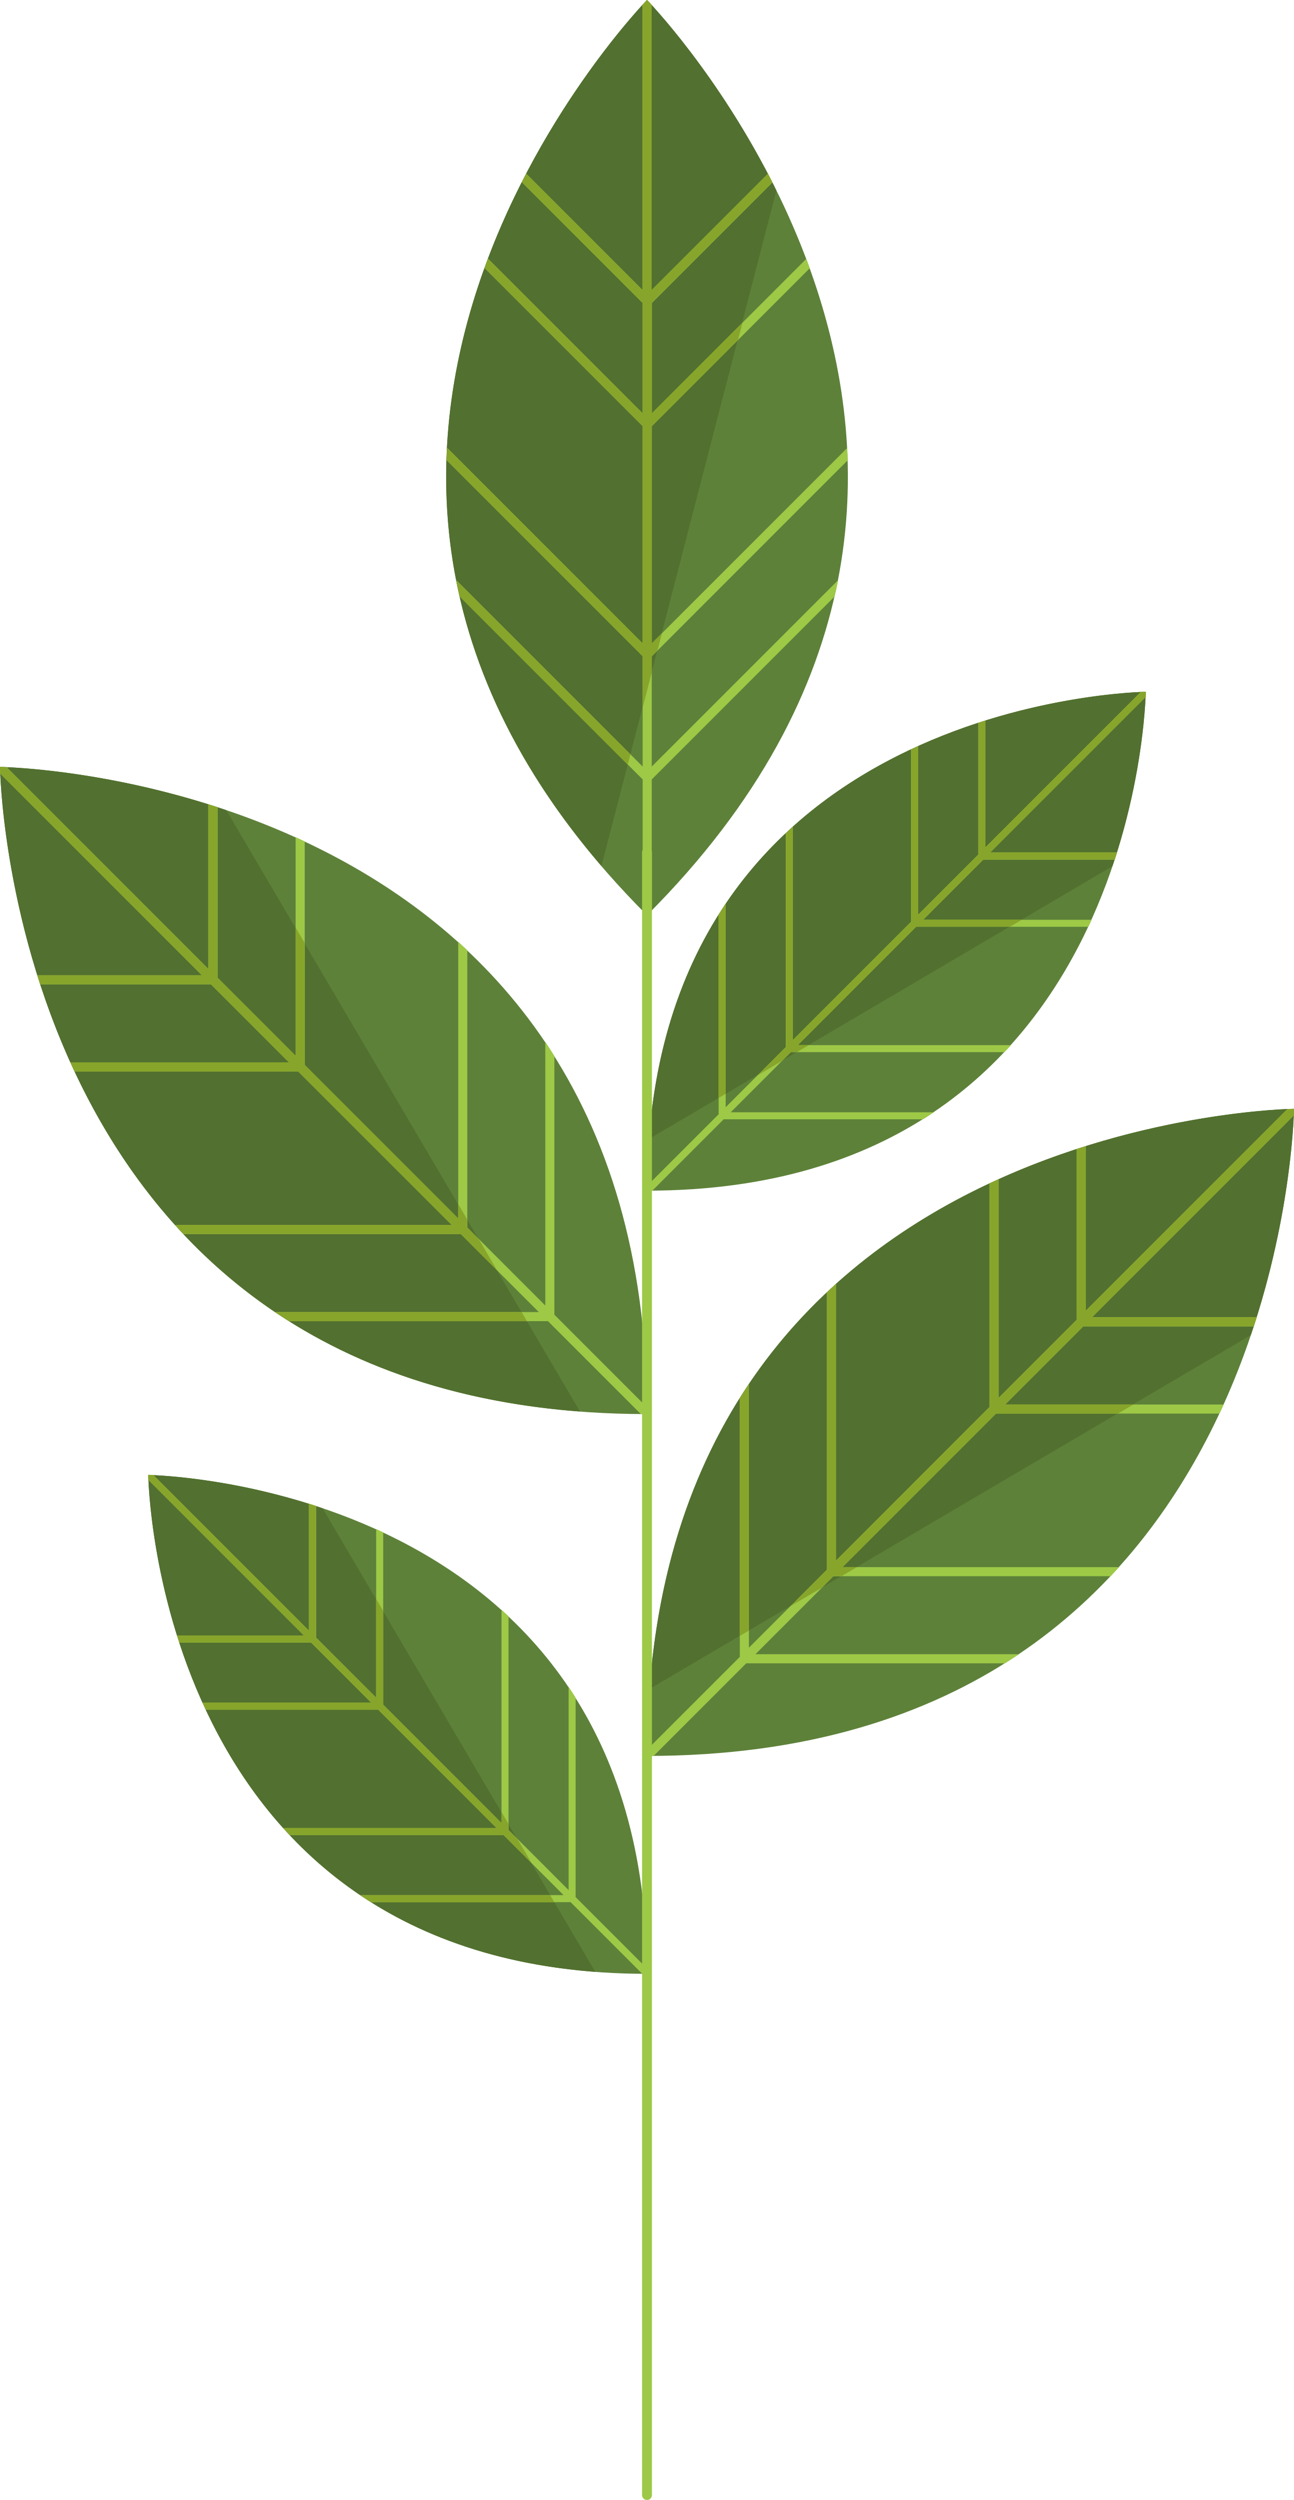 <?xml version="1.0" encoding="UTF-8"?>
<svg id="Layer_2" xmlns="http://www.w3.org/2000/svg" viewBox="0 0 130.92 252.88">
  <defs>
    <style>
      .cls-1 {
        fill: #5d8139;
      }

      .cls-2 {
        fill: #52702f;
      }

      .cls-3 {
        fill: #9dc947;
      }

      .cls-4 {
        fill: #87a52b;
      }
    </style>
  </defs>
  <g id="OBJECTS">
    <g>
      <g>
        <g>
          <g>
            <path class="cls-1" d="M65.46,0s-45.73,46.84,0,92.58c45.73-45.73,0-92.58,0-92.58Z"/>
            <path class="cls-2" d="M65.46,0s-42.46,43.51-4.61,87.6l17.7-68.33C72.72,7.44,65.46,0,65.46,0Z"/>
          </g>
          <g>
            <path class="cls-3" d="M78.14,18.43c-.15-.29-.3-.57-.44-.86l-11.77,11.77V.49c-.29-.32-.46-.49-.46-.49,0,0-.17.17-.46.49v28.85l-11.77-11.77c-.15.28-.3.57-.44.86l12.22,12.22v11.16l-15.64-15.64c-.12.31-.24.63-.35.95l15.99,15.99v21.97l-19.78-19.78c-.02.42-.04.83-.05,1.25l19.83,19.83v11.16l-18.86-18.86c.11.55.23,1.1.36,1.66l18.5,18.5v13.26c.16.16.3.32.46.48.16-.16.3-.32.46-.48v-13.26l18.5-18.5c.13-.55.25-1.11.36-1.66l-18.86,18.86v-11.15l19.83-19.83c-.01-.42-.03-.84-.05-1.25l-19.78,19.78v-21.97l15.99-15.99c-.12-.32-.23-.64-.35-.95l-15.64,15.64v-11.16l12.22-12.22Z"/>
            <g>
              <path class="cls-4" d="M65.92,30.65l12.22-12.22c-.15-.29-.3-.57-.44-.86l-11.77,11.77V.49c-.29-.32-.46-.49-.46-.49,0,0-.17.17-.46.49v28.85l-11.77-11.77c-.15.28-.3.57-.44.86l12.22,12.22v11.16l-15.64-15.64c-.12.31-.24.63-.35.95l15.99,15.99v21.97l-19.78-19.78c-.02.42-.04.83-.05,1.25l19.83,19.83v5.21l.92-3.56v-1.65l.58-.58.46-1.76-1.03,1.03v-21.97l8.72-8.72.46-1.76-9.17,9.17v-11.16Z"/>
              <path class="cls-4" d="M46.14,58.68c.11.55.23,1.1.36,1.66l17.01,17.01.27-1.03-17.63-17.63Z"/>
            </g>
          </g>
        </g>
        <g>
          <g>
            <path class="cls-1" d="M130.92,112.16s-65.46.78-65.46,65.46c64.68,0,65.46-65.46,65.46-65.46Z"/>
            <path class="cls-2" d="M130.92,112.16s-60.79.74-65.2,58.68l60.83-35.79c4.24-12.5,4.37-22.89,4.37-22.89Z"/>
          </g>
          <g>
            <path class="cls-3" d="M126.85,134.16c.1-.31.2-.62.29-.92h-16.65s20.4-20.4,20.4-20.4c.02-.44.02-.67.02-.67,0,0-.24,0-.67.02l-20.4,20.4v-16.65c-.31.1-.61.19-.92.29v17.28s-7.89,7.89-7.89,7.89v-22.12c-.31.14-.61.28-.92.43v22.61s-15.53,15.54-15.53,15.54v-27.98c-.31.28-.62.56-.92.85v28.05s-7.89,7.89-7.89,7.89v-26.67c-.31.47-.62.94-.92,1.43v26.17s-9.38,9.38-9.38,9.38c0,.22-.01.44-.01.66.22,0,.44,0,.66-.01l9.38-9.38h26.17c.48-.3.96-.61,1.43-.92h-26.67l7.89-7.89h28.05c.29-.31.57-.61.85-.92h-27.98l15.53-15.53h22.61c.14-.31.29-.61.43-.92h-22.12s7.89-7.89,7.89-7.89h17.28Z"/>
            <g>
              <path class="cls-4" d="M109.58,134.16h17.28c.1-.31.2-.62.29-.92h-16.65s20.4-20.4,20.4-20.4c.02-.44.02-.67.02-.67,0,0-.24,0-.67.02l-20.4,20.4v-16.65c-.31.1-.61.19-.92.29v17.28s-7.89,7.89-7.89,7.89v-22.12c-.31.14-.61.28-.92.43v22.61s-15.53,15.54-15.53,15.54v-27.98c-.31.28-.62.56-.92.85v28.05s-3.68,3.68-3.68,3.68l3.17-1.86,1.17-1.17h.82l1.57-.92h-1.46l15.53-15.53h12.33s1.57-.92,1.57-.92h-12.97s7.89-7.89,7.89-7.89Z"/>
              <path class="cls-4" d="M75.77,139.99c-.31.47-.62.94-.92,1.43v24.06s.92-.54.92-.54v-24.94Z"/>
            </g>
          </g>
        </g>
        <g>
          <g>
            <path class="cls-1" d="M0,77.58s.78,65.46,65.46,65.46C65.46,78.37,0,77.58,0,77.58Z"/>
            <path class="cls-2" d="M0,77.58s.74,60.79,58.68,65.2l-35.79-60.83c-12.5-4.24-22.89-4.37-22.89-4.37Z"/>
          </g>
          <g>
            <path class="cls-3" d="M22,81.65c-.31-.1-.62-.2-.92-.29v16.65S.67,77.6.67,77.6c-.44-.02-.67-.02-.67-.02,0,0,0,.24.02.67l20.4,20.4H3.77c.1.31.19.61.29.92h17.28s7.89,7.89,7.89,7.89H7.12c.14.31.28.61.43.92h22.61s15.54,15.53,15.54,15.53h-27.98c.28.31.56.62.85.92h28.05s7.89,7.89,7.89,7.89h-26.67c.47.31.94.62,1.43.92h26.17s9.38,9.38,9.38,9.38c.22,0,.44.01.66.01,0-.22,0-.44-.01-.66l-9.38-9.38v-26.17c-.3-.48-.61-.96-.92-1.43v26.67l-7.89-7.89v-28.05c-.31-.29-.61-.57-.92-.85v27.98l-15.53-15.53v-22.61c-.31-.14-.61-.29-.92-.43v22.12s-7.89-7.89-7.89-7.89v-17.28Z"/>
            <g>
              <path class="cls-4" d="M22,98.93v-17.28c-.31-.1-.62-.2-.92-.29v16.65S.67,77.6.67,77.6c-.44-.02-.67-.02-.67-.02,0,0,0,.24.02.67l20.4,20.4H3.77c.1.31.19.61.29.92h17.28s7.89,7.89,7.89,7.89H7.12c.14.31.28.61.43.92h22.61s15.54,15.53,15.54,15.53h-27.98c.28.31.56.62.85.92h28.05s3.68,3.68,3.68,3.68l-1.86-3.17-1.17-1.17v-.82l-.92-1.57v1.46l-15.53-15.53v-12.33s-.92-1.57-.92-1.57v12.97s-7.89-7.89-7.89-7.89Z"/>
              <path class="cls-4" d="M27.83,132.73c.47.31.94.62,1.43.92h24.06s-.54-.92-.54-.92h-24.94Z"/>
            </g>
          </g>
        </g>
        <g>
          <g>
            <path class="cls-1" d="M115.92,69.98s-50.46.6-50.46,50.46c49.85,0,50.46-50.46,50.46-50.46Z"/>
            <path class="cls-2" d="M115.92,69.98s-46.86.57-50.26,45.23l46.89-27.59c3.27-9.63,3.37-17.64,3.37-17.64Z"/>
          </g>
          <g>
            <path class="cls-3" d="M112.78,86.94c.08-.24.15-.47.23-.71h-12.83s15.73-15.73,15.73-15.73c.01-.34.02-.52.02-.52,0,0-.18,0-.52.02l-15.73,15.73v-12.83c-.24.07-.47.15-.71.23v13.32s-6.08,6.08-6.08,6.08v-17.05c-.24.11-.47.22-.71.33v17.43s-11.97,11.97-11.97,11.97v-21.57c-.24.21-.48.43-.71.66v21.62s-6.08,6.08-6.08,6.08v-20.56c-.24.36-.48.73-.71,1.1v20.17s-7.23,7.23-7.23,7.23c0,.17,0,.34,0,.51.17,0,.34,0,.51,0l7.23-7.23h20.17c.37-.23.74-.47,1.1-.71h-20.56l6.08-6.08h21.62c.22-.24.44-.47.66-.71h-21.57l11.97-11.97h17.43c.11-.24.22-.47.33-.71h-17.05s6.08-6.08,6.08-6.08h13.32Z"/>
            <g>
              <path class="cls-4" d="M99.47,86.94h13.32c.08-.24.15-.47.23-.71h-12.83s15.73-15.73,15.73-15.73c.01-.34.02-.52.02-.52,0,0-.18,0-.52.02l-15.73,15.73v-12.83c-.24.07-.47.15-.71.23v13.32s-6.08,6.08-6.08,6.08v-17.05c-.24.11-.47.22-.71.33v17.43s-11.97,11.97-11.97,11.97v-21.57c-.24.21-.48.43-.71.66v21.62s-2.84,2.84-2.84,2.84l2.44-1.44.9-.9h.63l1.21-.71h-1.13l11.97-11.97h9.5l1.21-.71h-10s6.08-6.08,6.08-6.08Z"/>
              <path class="cls-4" d="M73.41,91.43c-.24.36-.48.73-.71,1.1v18.54s.71-.42.71-.42v-19.22Z"/>
            </g>
          </g>
        </g>
        <g>
          <g>
            <path class="cls-1" d="M15,149.2s.6,50.46,50.46,50.46c0-49.85-50.46-50.46-50.46-50.46Z"/>
            <path class="cls-2" d="M15,149.2s.57,46.86,45.23,50.26l-27.59-46.89c-9.63-3.27-17.64-3.37-17.64-3.37Z"/>
          </g>
          <g>
            <path class="cls-3" d="M31.96,152.34c-.24-.08-.47-.15-.71-.23v12.83s-15.73-15.73-15.73-15.73c-.34-.01-.52-.02-.52-.02,0,0,0,.18.02.52l15.73,15.73h-12.83c.07.24.15.47.23.71h13.32s6.08,6.08,6.08,6.08h-17.05c.11.24.22.47.33.71h17.43s11.97,11.97,11.97,11.97h-21.57c.21.24.43.48.66.71h21.62s6.08,6.08,6.08,6.08h-20.56c.36.24.73.48,1.1.71h20.17s7.23,7.23,7.23,7.23c.17,0,.34,0,.51,0,0-.17,0-.34,0-.51l-7.23-7.23v-20.17c-.23-.37-.47-.74-.71-1.1v20.56l-6.08-6.08v-21.62c-.24-.22-.47-.44-.71-.66v21.57l-11.97-11.97v-17.43c-.24-.11-.47-.22-.71-.33v17.05s-6.08-6.08-6.08-6.08v-13.32Z"/>
            <g>
              <path class="cls-4" d="M31.96,165.65v-13.32c-.24-.08-.47-.15-.71-.23v12.83s-15.73-15.73-15.73-15.73c-.34-.01-.52-.02-.52-.02,0,0,0,.18.02.52l15.73,15.73h-12.83c.07.24.15.47.23.71h13.32s6.08,6.08,6.08,6.08h-17.05c.11.24.22.47.33.71h17.43s11.97,11.97,11.97,11.97h-21.57c.21.24.43.48.66.71h21.62s2.84,2.84,2.84,2.84l-1.44-2.44-.9-.9v-.63l-.71-1.21v1.13l-11.97-11.97v-9.5l-.71-1.21v10s-6.08-6.08-6.08-6.08Z"/>
              <path class="cls-4" d="M36.45,191.71c.36.24.73.48,1.1.71h18.54s-.42-.71-.42-.71h-19.22Z"/>
            </g>
          </g>
        </g>
      </g>
      <path class="cls-3" d="M65.46,252.88c-.28,0-.5-.22-.5-.5V86.21c0-.28.22-.5.5-.5s.5.22.5.5v166.17c0,.28-.22.5-.5.5Z"/>
    </g>
  </g>
</svg>